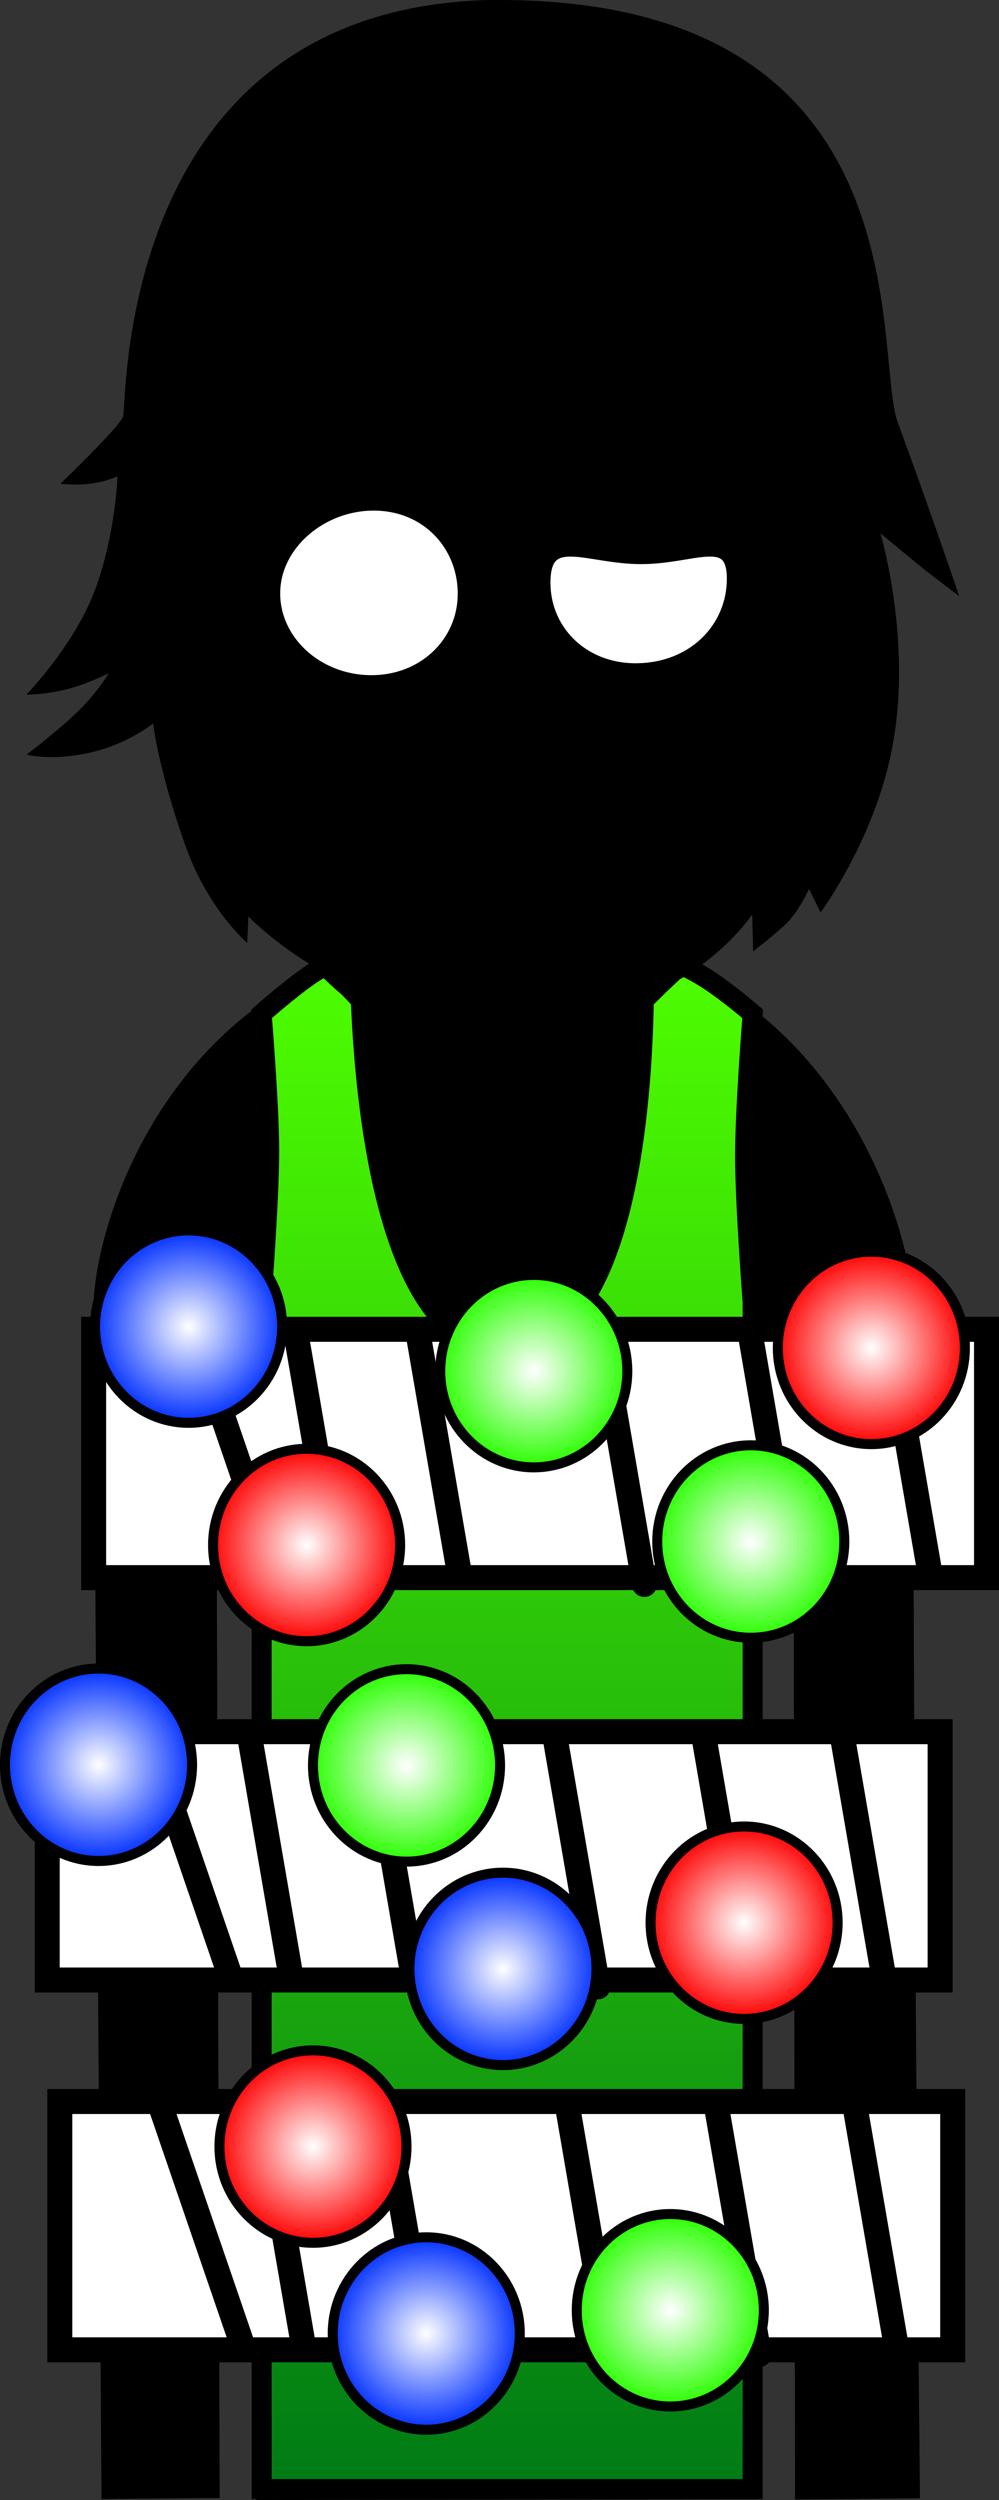 <svg version="1.1" xmlns="http://www.w3.org/2000/svg" xmlns:xlink="http://www.w3.org/1999/xlink" width="99.983" height="249.998" viewBox="0,0,99.983,249.998"><rect x="0" y="0" width="99.983" height="249.998" fill="#333333" stroke="none"/><defs><linearGradient x1="241.15" y1="150.326" x2="241.15" y2="304.406" gradientUnits="userSpaceOnUse" id="color-1"><stop offset="0" stop-color="#4eff00"/><stop offset="1" stop-color="#007b15"/></linearGradient><radialGradient cx="277.603" cy="190.291" r="9.622" gradientUnits="userSpaceOnUse" id="color-2"><stop offset="0" stop-color="#ffffff"/><stop offset="1" stop-color="#ff0000"/></radialGradient><radialGradient cx="221.08" cy="210.003" r="9.622" gradientUnits="userSpaceOnUse" id="color-3"><stop offset="0" stop-color="#ffffff"/><stop offset="1" stop-color="#ff0000"/></radialGradient><radialGradient cx="264.866" cy="247.771" r="9.622" gradientUnits="userSpaceOnUse" id="color-4"><stop offset="0" stop-color="#ffffff"/><stop offset="1" stop-color="#ff0000"/></radialGradient><radialGradient cx="221.717" cy="270.158" r="9.622" gradientUnits="userSpaceOnUse" id="color-5"><stop offset="0" stop-color="#ffffff"/><stop offset="1" stop-color="#ff0000"/></radialGradient><radialGradient cx="243.816" cy="192.616" r="9.622" gradientUnits="userSpaceOnUse" id="color-6"><stop offset="0" stop-color="#ffffff"/><stop offset="1" stop-color="#29ff00"/></radialGradient><radialGradient cx="265.535" cy="209.653" r="9.622" gradientUnits="userSpaceOnUse" id="color-7"><stop offset="0" stop-color="#ffffff"/><stop offset="1" stop-color="#29ff00"/></radialGradient><radialGradient cx="231.08" cy="232.04" r="9.622" gradientUnits="userSpaceOnUse" id="color-8"><stop offset="0" stop-color="#ffffff"/><stop offset="1" stop-color="#29ff00"/></radialGradient><radialGradient cx="257.479" cy="286.526" r="9.622" gradientUnits="userSpaceOnUse" id="color-9"><stop offset="0" stop-color="#ffffff"/><stop offset="1" stop-color="#29ff00"/></radialGradient><radialGradient cx="233.055" cy="288.851" r="9.622" gradientUnits="userSpaceOnUse" id="color-10"><stop offset="0" stop-color="#ffffff"/><stop offset="1" stop-color="#002fff"/></radialGradient><radialGradient cx="240.73" cy="252.39" r="9.622" gradientUnits="userSpaceOnUse" id="color-11"><stop offset="0" stop-color="#ffffff"/><stop offset="1" stop-color="#002fff"/></radialGradient><radialGradient cx="200.256" cy="231.978" r="9.622" gradientUnits="userSpaceOnUse" id="color-12"><stop offset="0" stop-color="#ffffff"/><stop offset="1" stop-color="#002fff"/></radialGradient><radialGradient cx="209.269" cy="188.161" r="9.622" gradientUnits="userSpaceOnUse" id="color-13"><stop offset="0" stop-color="#ffffff"/><stop offset="1" stop-color="#002fff"/></radialGradient></defs><g transform="translate(-190.394,-55.502)"><g data-paper-data="{&quot;isPaintingLayer&quot;:true}" fill-rule="nonzero" stroke-linejoin="miter" stroke-miterlimit="10" stroke-dasharray="" stroke-dashoffset="0" style="mix-blend-mode: normal"><path d="M201.545,304.392c0,0 -0.635,-94.384 -0.793,-118.012c-0.055,-8.153 8.187,-36.761 40.202,-36.921c31.602,-0.158 39.857,29.487 39.849,36.897c-0.077,46.243 0.654,117.986 0.654,117.986l-10.497,0.096l-0.159,-114.843c0,0 0.075,-3.099 -2.816,-3.154c-3.434,-0.065 -2.945,3.116 -2.945,3.116l0.205,114.87l-48.214,0.072l-0.305,-115.233c0,0 0.279,-2.919 -2.886,-2.934c-3.111,-0.015 -2.816,2.909 -2.816,2.909l0.353,115.067z" fill="#000000" stroke="#000000" stroke-width="2" stroke-linecap="butt"/><path d="M256.143,200.334c-0.571,0 -1.034,-0.463 -1.034,-1.034c0,-0.571 0.463,-1.034 1.034,-1.034c0.571,0 1.034,0.463 1.034,1.034c0,0.571 -0.463,1.034 -1.034,1.034z" fill="#000000" stroke="none" stroke-width="1.5" stroke-linecap="butt"/><path d="M250.883,204.569c-4.463,-0.314 -6.552,-1.794 -6.17,-2.58c0.118,-0.242 2.846,1.064 6.97,1.305c6.409,0.375 8.51,-0.632 8.51,-0.632v1.346c0,0 -2.413,1.047 -9.311,0.561z" fill="#000000" stroke="#000000" stroke-width="0" stroke-linecap="butt"/><path d="M223.07,199.3c0,-0.571 0.463,-1.034 1.034,-1.034c0.571,0 1.034,0.463 1.034,1.034c0,0.571 -0.463,1.034 -1.034,1.034c-0.571,0 -1.034,-0.463 -1.034,-1.034z" fill="#000000" stroke="none" stroke-width="1.5" stroke-linecap="butt"/><path d="M229.364,204.569c-6.897,0.486 -9.311,-0.561 -9.311,-0.561v-1.346c0,0 2.101,1.007 8.51,0.632c4.124,-0.241 6.853,-1.547 6.97,-1.305c0.383,0.786 -1.706,2.266 -6.17,2.58z" fill="#000000" stroke="#000000" stroke-width="0" stroke-linecap="butt"/><path d="M240.644,261.121c-0.819,0 -1.483,-0.664 -1.483,-1.483c0,-0.819 0.664,-1.483 1.483,-1.483c0.819,0 1.483,0.664 1.483,1.483c0,0.819 -0.664,1.483 -1.483,1.483z" data-paper-data="{&quot;index&quot;:null}" fill="#000000" stroke="none" stroke-width="1.5" stroke-linecap="butt"/><path d="M216.581,304.406v-119.201c0,0 0.757,-9.731 0.757,-14.639c0,-4.498 -0.757,-13.687 -0.757,-13.687c0,0 2.673,-2.353 4.656,-3.748c1.983,-1.395 5.172,-2.804 5.172,-2.804c0,0 -0.602,40.109 14.56,40.039c15.435,-0.072 13.832,-40.039 13.832,-40.039c0,0 3.913,1.52 6.166,2.947c2.253,1.427 4.754,3.605 4.754,3.605c0,0 -0.757,9.425 -0.757,14.192c0,4.842 0.757,14.639 0.757,14.639v118.697z" fill="url(#color-1)" stroke="#000000" stroke-width="2" stroke-linecap="butt"/><path d="M196.442,103.88c0,0 6.163,-5.922 6.292,-6.788c0.337,-2.271 -0.168,-40.173 35.968,-41.574c44.636,-0.914 39.015,35.349 41.531,42.19c3.45,9.381 6.157,17.4 6.157,17.4c0,0 -2.767,-2.054 -4.08,-3.134c-1.224,-1.008 -3.801,-3.146 -3.801,-3.146c0,0 3.091,10.348 1.311,20.695c-1.562,9.481 -7.298,17.225 -7.298,17.225l-1.155,-2.347c0,0 -1.023,2.198 -2.16,3.333c-1.137,1.135 -3.439,2.913 -3.439,2.913l-0.092,-3.704c0,0 -7.06,11.018 -24.351,10.872c-16.306,-0.255 -26.072,-10.675 -26.072,-10.675l-0.116,2.655c0,0 -3.895,-3.293 -6.181,-9.708c-2.725,-7.646 -3.239,-12.243 -3.239,-12.243c0,0 -2.339,1.899 -5.717,2.774c-4.233,1.097 -6.947,0.345 -6.947,0.345c0,0 3.608,-2.717 5.584,-4.77c1.76,-1.828 2.647,-3.377 2.647,-3.377c0,0 -2.108,1.085 -4.233,1.618c-2.217,0.556 -4.03,0.531 -4.03,0.531c0,0 4.975,-5.037 7.031,-10.874c1.941,-5.511 2.1,-10.957 2.1,-10.957c0,0 -1.362,0.662 -3.33,0.795c-1.248,0.085 -2.378,-0.049 -2.378,-0.049z" fill="#000000" stroke="none" stroke-width="1.5" stroke-linecap="butt"/><path d="M213.228,115.202c-0.577,-7.293 0.335,-17.154 0.335,-17.154c0,0 3.411,-0.041 13.914,-3.144c8.07,-2.384 20.547,-9.487 20.547,-9.487c0,0 -2.16,3.005 -3.408,4.46c-1.327,1.547 -3.993,4.563 -3.993,4.563c0,0 7.838,-1.668 14.675,-4.729c8.568,-3.536 10.593,-6.053 12.95,-4.593c2.783,1.724 1.03,23.183 0.718,28.741c-0.422,5.669 -2.533,9.5 -3.15,12.521c-0.617,3.021 -0.41,6.137 -2.206,16.04c-1.121,6.18 -4.162,8.925 -10.019,14.661c-5.858,5.736 -9.054,9.253 -13.014,9.322c-3.811,0.066 -8.936,-5.1 -13.935,-10.382c-5.324,-5.625 -8.875,-8.477 -9.716,-15.14c-0.757,-6 -0.777,-9.909 -1.123,-15.248c-0.253,-3.903 -2.261,-6.445 -2.576,-10.428z" fill="#000000" stroke="#000000" stroke-width="1.5" stroke-linecap="butt"/><path d="M261.298,100.081c0,0 1.524,0.318 4.256,1.11c2.495,0.724 4.449,1.744 4.449,1.744l0.195,1.17c0,0 -7.25,-3.13 -15.116,-2.471c-6.29,0.527 -9.963,2.812 -9.963,2.812l0.046,-4.177c0,0 3.127,-1.704 7.864,-1.856c4.904,-0.157 8.091,0.591 8.091,0.591z" data-paper-data="{&quot;index&quot;:null}" fill="#000000" stroke="none" stroke-width="1.5" stroke-linecap="butt"/><path d="M248.534,143.069c0.57,0.212 3.084,1.399 6.024,2.596c2.964,1.206 7.214,2.293 7.194,2.461c-0.025,0.213 -10.435,0.227 -13.679,0.632c-2.719,0.34 -6.689,0.706 -6.689,0.706c0,0 -7.104,-1.162 -13.272,-2.445c-4.944,-1.029 -10.399,-1.661 -10.41,-1.755c-0.014,-0.126 3.868,-0.711 6.824,-1.395c1.146,-0.497 5.44,-1.485 5.44,-1.485c0,0 4.956,-0.278 7.608,0.579c2.842,0.918 2.835,2.446 3.083,2.469c0,0 1.184,-1.749 2.369,-2.105c1.185,-0.355 5.082,-0.416 5.508,-0.258z" fill="#000000" stroke="#000000" stroke-width="1.4" stroke-linecap="butt"/><path d="M229.886,147.622c5.091,1.027 11.918,2.807 11.918,2.807c0,0 5.79,-1.556 8.447,-1.834c2.06,-0.216 11.216,-0.707 11.26,-0.334c0.043,0.364 -9.031,12.9 -21.148,12.447c-13.77,-0.436 -22.865,-15.136 -22.827,-15.305c0.038,-0.169 7.259,1.192 12.35,2.218z" fill="#000000" stroke="#000000" stroke-width="1.9" stroke-linecap="butt"/><path d="M244.462,114.535c0,0 0.103,3.97 0.006,7.127c-0.192,6.251 -1.081,27.761 -1.081,27.761l-2.982,0.009c0,0 -0.803,-4.173 -1.123,-9.5c-0.434,-7.211 -0.45,-16.293 -0.763,-19.632c-0.298,-3.165 -0.896,-5.715 -0.896,-5.715" fill="#000000" stroke="#000000" stroke-width="1.3" stroke-linecap="round"/><path d="M214.927,125.325c0,0 -4.932,-3.517 -6.164,-8.975c-1.296,-5.743 -1.461,-9.733 0.48,-9.992c1.941,-0.259 2.703,2.377 3.733,8.356c1.029,5.979 1.951,10.611 1.951,10.611z" data-paper-data="{&quot;index&quot;:null}" fill="#000000" stroke="#000000" stroke-width="1" stroke-linecap="butt"/><path d="M214.725,121.377c0,0 -3.564,-2.923 -4.318,-8.451c-0.421,-3.083 2.157,-2.28 2.157,-2.28" fill="none" stroke="#000000" stroke-width="0.25" stroke-linecap="round"/><path d="M217.738,114.721c0.071,-4.892 4.838,-8.936 10.211,-8.858c5.373,0.078 9.027,4.248 8.956,9.14c-0.071,4.892 -4.124,8.794 -9.497,8.716c-5.373,-0.078 -9.742,-4.107 -9.671,-8.999z" fill="#ffffff" stroke="#000000" stroke-width="1.4" stroke-linecap="butt"/><path d="M244.794,113.385c0.204,-4.888 4.453,-2.171 9.77,-2.171c5.318,0 9.275,-2.721 9.275,2.171c0,4.892 -3.886,9.071 -9.7,9.142c-5.53,0.067 -9.558,-4.037 -9.345,-9.142z" fill="#ffffff" stroke="#000000" stroke-width="1.4" stroke-linecap="butt"/><path d="M221.2,104.178c0,0 3.37,-1.819 8.032,-2.282c5.167,-0.513 7.768,-0.066 7.768,-0.066l0.295,4.137c0,0 -3.836,-0.681 -8.018,-0.521c-5.593,0.213 -6.645,1.433 -10.898,1.891c-3.644,0.393 -6.737,0.159 -6.737,0.159l-0.026,-1.232c0,0 3.595,0.074 5.234,-0.068c1.352,-0.117 3.976,-0.938 3.976,-0.938z" fill="#000000" stroke="none" stroke-width="1.5" stroke-linecap="butt"/><path d="M269.161,114.714c1.029,-5.979 1.791,-8.615 3.733,-8.356c1.941,0.259 1.776,4.249 0.48,9.992c-1.232,5.458 -6.164,8.975 -6.164,8.975c0,0 0.922,-4.633 1.951,-10.611z" data-paper-data="{&quot;index&quot;:null}" fill="#000000" stroke="#000000" stroke-width="1" stroke-linecap="butt"/><path d="M269.573,110.647c0,0 2.578,-0.803 2.157,2.28c-0.754,5.527 -4.318,8.451 -4.318,8.451" data-paper-data="{&quot;index&quot;:null}" fill="none" stroke="#000000" stroke-width="0.25" stroke-linecap="round"/><g stroke="#000000" stroke-width="2.5"><path d="M199.766,213.263v-24.832h89.362v24.832z" fill="#ffffff" stroke-linecap="butt"/><path d="M236.407,213.055l-4.193,-24.339" fill="none" stroke-linecap="round"/><path d="M265.566,189.399l4.193,24.339" fill="none" stroke-linecap="round"/><path d="M254.887,213.947l-4.193,-24.339" fill="none" stroke-linecap="round"/><path d="M219.981,188.66l4.193,24.339" fill="none" stroke-linecap="round"/><path d="M218.123,212.997l-8.351,-24.339" fill="none" stroke-linecap="round"/><path d="M283.518,213.12l-4.193,-24.339" fill="none" stroke-linecap="round"/></g><g stroke="#000000" stroke-width="2.5"><path d="M195.121,253.501v-24.832h89.362v24.832z" fill="#ffffff" stroke-linecap="butt"/><path d="M227.569,228.954l4.193,24.339" fill="none" stroke-linecap="round"/><path d="M265.114,253.977l-4.193,-24.339" fill="none" stroke-linecap="round"/><path d="M246.049,229.846l4.193,24.339" fill="none" stroke-linecap="round"/><path d="M215.336,228.899l4.193,24.339" fill="none" stroke-linecap="round"/><path d="M213.479,253.236l-8.351,-24.339" fill="none" stroke-linecap="round"/><path d="M278.873,253.359l-4.193,-24.339" fill="none" stroke-linecap="round"/></g><g stroke="#000000" stroke-width="2.5"><path d="M196.381,290.483v-24.832h89.362v24.832z" fill="#ffffff" stroke-linecap="butt"/><path d="M228.829,265.936l4.193,24.339" fill="none" stroke-linecap="round"/><path d="M266.374,290.959l-4.193,-24.339" fill="none" stroke-linecap="round"/><path d="M251.503,291.168l-4.193,-24.339" fill="none" stroke-linecap="round"/><path d="M220.79,290.22l-4.193,-24.339" fill="none" stroke-linecap="round"/><path d="M214.739,290.218l-8.351,-24.339" fill="none" stroke-linecap="round"/><path d="M275.94,266.002l4.193,24.339" fill="none" stroke-linecap="round"/></g><path d="M286.965,190.291c0,5.314 -4.192,9.622 -9.362,9.622c-5.171,0 -9.362,-4.308 -9.362,-9.622c0,-5.314 4.192,-9.622 9.362,-9.622c5.171,0 9.362,4.308 9.362,9.622z" fill="url(#color-2)" stroke="#000000" stroke-width="1" stroke-linecap="butt"/><path d="M230.442,210.003c0,5.314 -4.192,9.622 -9.362,9.622c-5.171,0 -9.362,-4.308 -9.362,-9.622c0,-5.314 4.192,-9.622 9.362,-9.622c5.171,0 9.362,4.308 9.362,9.622z" fill="url(#color-3)" stroke="#000000" stroke-width="1" stroke-linecap="butt"/><path d="M274.228,247.771c0,5.314 -4.192,9.622 -9.362,9.622c-5.171,0 -9.362,-4.308 -9.362,-9.622c0,-5.314 4.192,-9.622 9.362,-9.622c5.171,0 9.362,4.308 9.362,9.622z" fill="url(#color-4)" stroke="#000000" stroke-width="1" stroke-linecap="butt"/><path d="M231.08,270.158c0,5.314 -4.192,9.622 -9.362,9.622c-5.171,0 -9.362,-4.308 -9.362,-9.622c0,-5.314 4.192,-9.622 9.362,-9.622c5.171,0 9.362,4.308 9.362,9.622z" fill="url(#color-5)" stroke="#000000" stroke-width="1" stroke-linecap="butt"/><path d="M253.179,192.616c0,5.314 -4.192,9.622 -9.362,9.622c-5.171,0 -9.362,-4.308 -9.362,-9.622c0,-5.314 4.192,-9.622 9.362,-9.622c5.171,0 9.362,4.308 9.362,9.622z" fill="url(#color-6)" stroke="#000000" stroke-width="1" stroke-linecap="butt"/><path d="M274.897,209.653c0,5.314 -4.192,9.622 -9.362,9.622c-5.171,0 -9.362,-4.308 -9.362,-9.622c0,-5.314 4.192,-9.622 9.362,-9.622c5.171,0 9.362,4.308 9.362,9.622z" fill="url(#color-7)" stroke="#000000" stroke-width="1" stroke-linecap="butt"/><path d="M240.442,232.04c0,5.314 -4.192,9.622 -9.362,9.622c-5.171,0 -9.362,-4.308 -9.362,-9.622c0,-5.314 4.192,-9.622 9.362,-9.622c5.171,0 9.362,4.308 9.362,9.622z" fill="url(#color-8)" stroke="#000000" stroke-width="1" stroke-linecap="butt"/><path d="M266.841,286.526c0,5.314 -4.192,9.622 -9.362,9.622c-5.171,0 -9.362,-4.308 -9.362,-9.622c0,-5.314 4.192,-9.622 9.362,-9.622c5.171,0 9.362,4.308 9.362,9.622z" fill="url(#color-9)" stroke="#000000" stroke-width="1" stroke-linecap="butt"/><path d="M242.417,288.851c0,5.314 -4.192,9.622 -9.362,9.622c-5.171,0 -9.362,-4.308 -9.362,-9.622c0,-5.314 4.192,-9.622 9.362,-9.622c5.171,0 9.362,4.308 9.362,9.622z" fill="url(#color-10)" stroke="#000000" stroke-width="1" stroke-linecap="butt"/><path d="M250.092,252.39c0,5.314 -4.192,9.622 -9.362,9.622c-5.171,0 -9.362,-4.308 -9.362,-9.622c0,-5.314 4.192,-9.622 9.362,-9.622c5.171,0 9.362,4.308 9.362,9.622z" fill="url(#color-11)" stroke="#000000" stroke-width="1" stroke-linecap="butt"/><path d="M209.618,231.978c0,5.314 -4.192,9.622 -9.362,9.622c-5.171,0 -9.362,-4.308 -9.362,-9.622c0,-5.314 4.192,-9.622 9.362,-9.622c5.171,0 9.362,4.308 9.362,9.622z" fill="url(#color-12)" stroke="#000000" stroke-width="1" stroke-linecap="butt"/><path d="M218.631,188.161c0,5.314 -4.192,9.622 -9.362,9.622c-5.171,0 -9.362,-4.308 -9.362,-9.622c0,-5.314 4.192,-9.622 9.362,-9.622c5.171,0 9.362,4.308 9.362,9.622z" fill="url(#color-13)" stroke="#000000" stroke-width="1" stroke-linecap="butt"/></g></g></svg>